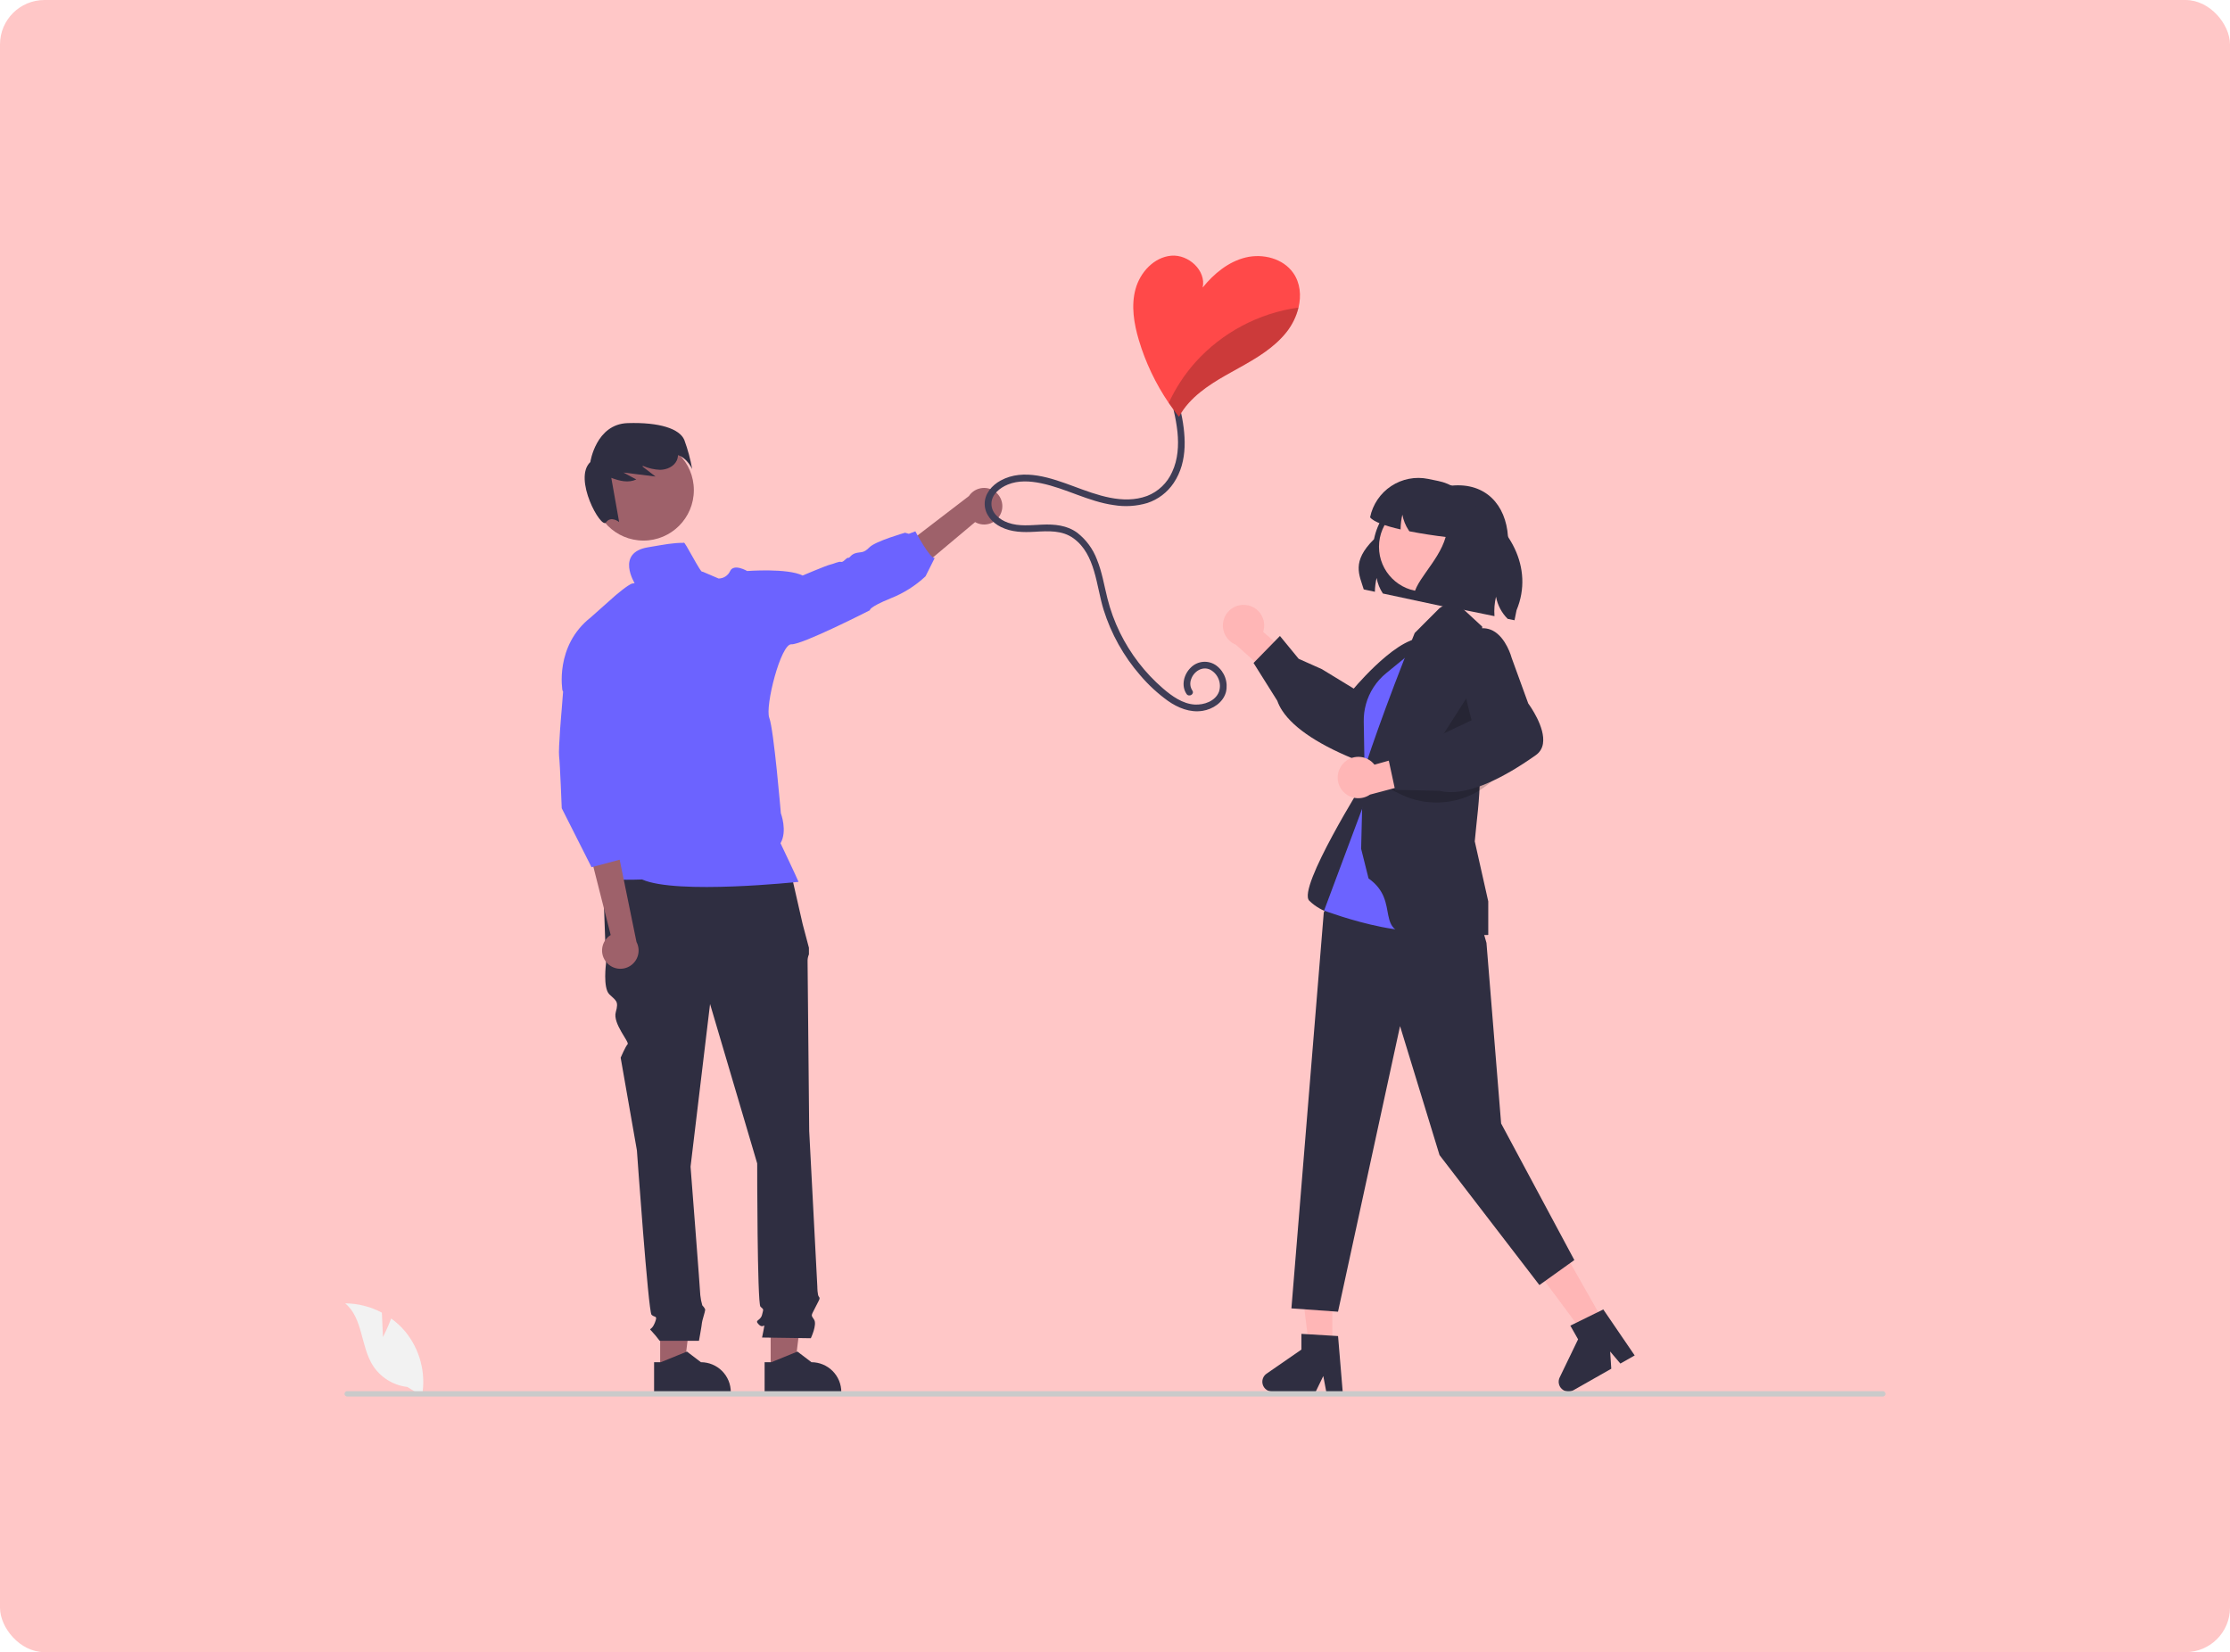 <svg width="602" height="446" viewBox="0 0 602 446" fill="none" xmlns="http://www.w3.org/2000/svg">
<rect width="602" height="446" rx="12" fill="#FE0000" fill-opacity="0.22"/>
<g clip-path="url(#clip0_1085_9565)">
<path d="M178.213 369.834L184.636 369.833L187.691 345.038L178.212 345.038L178.213 369.834Z" fill="#9E616A"/>
<path d="M176.575 367.735L178.382 367.735L185.44 364.862L189.222 367.734C191.36 367.734 193.411 368.584 194.922 370.097C196.434 371.61 197.283 373.662 197.283 375.802V376.064L176.575 376.065L176.575 367.735Z" fill="#2F2E41"/>
<path d="M208.05 369.834L214.472 369.833L217.527 345.038L208.048 345.038L208.05 369.834Z" fill="#9E616A"/>
<path d="M206.411 367.735L208.219 367.735L215.276 364.862L219.059 367.734C221.196 367.734 223.247 368.584 224.759 370.097C226.27 371.61 227.119 373.662 227.119 375.802V376.064L206.412 376.065L206.411 367.735Z" fill="#2F2E41"/>
<path d="M213.183 234.139L162.724 235.457L163.602 260.052C163.602 260.052 162.724 266.64 164.479 268.397C166.234 270.154 167.112 270.154 166.234 273.228C165.357 276.303 169.993 281.324 169.43 281.888C168.867 282.452 167.551 285.526 167.551 285.526L171.938 310.56C171.938 310.56 175.01 354.041 175.887 354.92C176.765 355.798 177.642 354.92 176.765 357.116C175.887 359.312 175.01 358.433 175.887 359.312C176.665 360.151 177.397 361.03 178.081 361.947H188.689C188.689 361.947 189.489 357.555 189.489 357.116C189.489 356.677 190.367 354.041 190.367 353.602C190.367 353.163 189.591 352.387 189.591 352.387C189.323 351.494 189.142 350.577 189.051 349.649C189.051 348.771 186.418 314.952 186.418 314.952L191.683 271.032L204.408 314.074C204.408 314.074 204.408 351.845 205.285 352.724C206.163 353.602 206.163 353.163 205.724 354.92C205.285 356.677 203.53 356.237 204.846 357.555C206.163 358.873 206.601 356.677 206.163 358.873L205.724 361.069L218.887 361.257C218.887 361.257 220.642 357.555 219.765 356.237C218.887 354.92 218.94 355.279 220.01 353.123C221.081 350.967 221.52 350.528 221.081 350.089C220.642 349.649 220.642 347.313 220.642 347.313L218.448 305.29C218.448 305.29 218.01 260.931 218.01 259.613C217.976 258.935 218.101 258.259 218.374 257.637V255.849L216.693 249.511L213.183 234.139Z" fill="#2F2E41"/>
<path d="M270.287 138.348C270.045 139.023 269.657 139.636 269.152 140.145C268.648 140.654 268.037 141.045 267.365 141.292C266.693 141.539 265.974 141.636 265.26 141.575C264.547 141.514 263.855 141.297 263.234 140.94L241.331 159.308L240.141 150.329L261.564 133.914C262.233 132.909 263.247 132.186 264.413 131.879C265.58 131.573 266.818 131.706 267.893 132.253C268.968 132.799 269.806 133.722 270.247 134.845C270.688 135.969 270.703 137.215 270.287 138.348Z" fill="#9E616A"/>
<path d="M173.706 145.929C181.219 145.929 187.308 139.833 187.308 132.314C187.308 124.794 181.219 118.699 173.706 118.699C166.194 118.699 160.104 124.794 160.104 132.314C160.104 139.833 166.194 145.929 173.706 145.929Z" fill="#9E616A"/>
<path d="M184.733 118.764C183.467 115.743 178.04 113.949 169.453 114.219C160.865 114.489 159.361 124.74 159.361 124.74C154.632 129.153 162.268 142.931 163.593 141.031C164.918 139.131 167.142 140.927 167.142 140.927L165.022 128.992C167.261 129.854 169.668 130.433 171.774 129.428L168.285 127.561C171.177 127.921 174.068 128.281 176.959 128.642L173.382 125.887C173.469 125.858 173.556 125.828 173.642 125.799C175.077 126.418 176.613 126.767 178.174 126.829C179.998 126.816 181.936 125.96 182.7 124.302C182.904 123.847 183.014 123.356 183.024 122.858C185.539 123.675 186.859 126.623 186.859 126.623C186.382 123.946 185.67 121.316 184.733 118.764Z" fill="#2F2E41"/>
<path d="M184.594 146.538C181.556 146.538 179.6 146.958 174.874 147.754C166.15 149.226 171.375 157.523 171.375 157.523C171.375 157.523 171.769 157.322 170.7 157.523C169.631 157.724 165.986 160.88 165.986 160.88L159.467 166.675C149.644 174.392 151.843 186.432 151.843 186.432L166.168 200.863L159.893 229.814C159.893 229.814 162.56 234.114 161.181 236.041C159.801 237.969 173.331 237.416 173.331 237.416C182.668 241.581 215.565 238.06 215.565 238.06C215.109 236.868 210.705 227.631 210.705 227.631C212.618 224.323 210.796 219.543 210.796 219.543C210.796 219.543 208.894 196.934 207.679 193.809C206.464 190.683 210.79 173.747 213.633 173.93C216.476 174.112 234.841 164.735 234.841 164.735C234.841 164.735 234.379 163.999 240.442 161.518C243.925 160.149 247.117 158.133 249.853 155.577L252.343 150.597C251.147 151.059 247.107 143.433 247.107 143.433L245.345 144.106L244.324 143.81C244.324 143.81 236.36 146.079 234.732 147.733C233.104 149.387 232.557 148.925 231.087 149.295C229.616 149.666 229.434 150.7 228.972 150.585C228.511 150.469 227.691 151.868 227.047 151.685C226.403 151.503 225.024 152.239 224.106 152.421C223.189 152.604 216.67 155.364 216.67 155.364C212.637 153.321 201.701 154.148 201.701 154.148C201.701 154.148 198.123 152.038 197.109 154.148C196.836 154.748 196.397 155.257 195.845 155.615C195.293 155.974 194.65 156.168 193.992 156.173L189.63 154.306C189.377 155.232 184.619 145.578 184.594 146.538Z" fill="#6C63FF"/>
<path d="M163.769 259.848C163.293 259.312 162.939 258.679 162.734 257.992C162.528 257.305 162.476 256.581 162.58 255.872C162.685 255.163 162.943 254.485 163.337 253.886C163.732 253.288 164.252 252.783 164.862 252.407L158.683 228.09L167.132 231.331L171.827 254.294C172.389 255.362 172.541 256.599 172.252 257.771C171.964 258.943 171.256 259.969 170.263 260.654C169.269 261.338 168.06 261.634 166.863 261.486C165.666 261.337 164.565 260.754 163.769 259.848Z" fill="#9E616A"/>
<path d="M152.396 181.808L151.633 191.519C151.633 191.519 150.684 202.187 150.933 204.159C151.181 206.132 151.644 218.179 151.644 218.179L159.686 234.105L168.799 231.673L168.253 224.202L168.799 231.064L170.014 224.983L166.976 214.646L168.799 210.997L167.88 198.749L152.396 181.808Z" fill="#6C63FF"/>
<path d="M368.148 159.113L371.156 159.758C371.176 158.499 371.333 157.245 371.624 156.019C371.898 157.52 372.474 158.95 373.318 160.22L390.573 163.909L407.138 146.409C407.164 137.66 402.31 131.01 393.606 131.01C393.082 131.01 392.538 131.036 391.988 131.086C387.286 130.299 382.462 131.368 378.531 134.069C374.601 136.77 371.871 140.892 370.916 145.568C364.747 151.648 366.985 155.222 368.148 159.113Z" fill="#2F2E41"/>
<path d="M359.664 363.761H353.406L350.428 339.596H359.665L359.664 363.761Z" fill="#FFB6B6"/>
<path d="M362.464 375.657H358.023L357.23 371.46L355.2 375.657H343.421C342.856 375.657 342.306 375.477 341.852 375.142C341.397 374.807 341.061 374.335 340.893 373.796C340.725 373.256 340.734 372.677 340.918 372.143C341.102 371.608 341.452 371.147 341.916 370.826L351.323 364.323V360.08L361.217 360.671L362.464 375.657Z" fill="#2F2E41"/>
<path d="M432.99 356.942L427.546 360.033L413.043 340.487L421.077 335.924L432.99 356.942Z" fill="#FFB6B6"/>
<path d="M441.29 365.905L437.427 368.099L434.669 364.84L434.972 369.494L424.727 375.312C424.236 375.591 423.669 375.706 423.108 375.639C422.547 375.573 422.023 375.328 421.611 374.942C421.198 374.556 420.92 374.048 420.817 373.492C420.714 372.936 420.791 372.362 421.037 371.853L426.012 361.551L423.92 357.861L432.817 353.487L441.29 365.905Z" fill="#2F2E41"/>
<path d="M336.53 163.347C337.332 163.463 338.098 163.754 338.776 164.199C339.454 164.644 340.026 165.232 340.452 165.922C340.878 166.612 341.147 167.387 341.241 168.193C341.336 168.998 341.252 169.815 340.997 170.585L350.575 178.883L346.957 185.938L333.596 174.03C332.332 173.515 331.301 172.555 330.698 171.33C330.094 170.105 329.961 168.701 330.322 167.384C330.684 166.067 331.516 164.929 332.66 164.185C333.804 163.441 335.181 163.143 336.53 163.347Z" fill="#FFB6B6"/>
<path d="M344.809 189.172L338.403 178.971L345.525 171.682L350.584 177.844L356.85 180.642L365.45 185.887C367.16 183.872 380.337 168.72 386.216 173.083C386.922 173.564 387.516 174.193 387.956 174.926C388.396 175.659 388.672 176.479 388.765 177.329C389.181 181.385 385.549 185.512 385.411 185.664L377.644 196.152C377.403 196.811 374.833 203.602 370.822 205.429C370.253 205.702 369.633 205.854 369.002 205.874C368.371 205.895 367.742 205.784 367.156 205.549C356.529 201.402 349.369 196.725 346.174 191.881C345.609 191.038 345.15 190.128 344.809 189.172Z" fill="#2F2E41"/>
<path d="M368.511 210.463C368.511 210.463 350.108 239.806 353.442 243.143C356.777 246.48 361.965 247.357 361.965 247.357L373.447 232.464L368.511 210.463Z" fill="#2F2E41"/>
<path d="M384.783 170.389L376.109 176.262C372.078 178.992 369.046 182.963 367.473 187.574C365.9 192.184 365.872 197.182 367.393 201.81L369.834 209.24L384.783 170.389Z" fill="#2F2E41"/>
<path d="M400.12 250.485L401.279 254.528L405.236 303.28L425.004 340.158L415.569 346.904L388.612 311.825L377.95 276.994L361.206 354.099L348.626 353.2L357.363 246.295L373.942 216.204L400.12 250.485Z" fill="#2F2E41"/>
<path d="M386.258 171.866L374.186 181.741C371.537 183.909 369.629 186.849 368.729 190.154C368.32 191.654 368.126 193.205 368.152 194.76L368.511 216.204L357.443 245.813C357.443 245.813 387.45 257.16 391.451 247.148C395.452 237.136 386.258 171.866 386.258 171.866Z" fill="#6C63FF"/>
<path d="M369.446 237.136L367.445 229.126L367.934 209.197C367.973 208.039 374.139 190.016 381.911 170.872L388.596 164.18L392.201 161.833L400.135 169.163C400.135 169.163 399.126 189.228 399.452 209.77C399.543 215.453 398.545 222.09 398.119 227.124L401.764 243.337V252.362L401.527 252.41C401.29 252.458 397.637 252.345 382.647 252.345C370.227 252.345 378.495 243.53 369.446 237.136Z" fill="#2F2E41"/>
<path opacity="0.2" d="M396.771 187.058L398.595 198.443L386.257 203.537L396.771 187.058Z" fill="black"/>
<path d="M384.344 159.697C391.015 159.697 396.423 154.284 396.423 147.606C396.423 140.929 391.015 135.516 384.344 135.516C377.673 135.516 372.266 140.929 372.266 147.606C372.266 154.284 377.673 159.697 384.344 159.697Z" fill="#FFB6B6"/>
<path opacity="0.2" d="M404.583 208.951C401.368 212.677 397.008 215.228 392.187 216.203C387.366 217.179 382.359 216.523 377.951 214.339L375.322 213.037L404.583 208.951Z" fill="black"/>
<path d="M362.553 206.168C363.092 205.562 363.757 205.082 364.501 204.761C365.245 204.44 366.051 204.286 366.861 204.311C367.671 204.335 368.465 204.537 369.189 204.902C369.913 205.268 370.547 205.787 371.049 206.425L383.244 202.998L387.132 209.908L369.842 214.505C368.717 215.277 367.347 215.609 365.994 215.438C364.64 215.267 363.396 214.605 362.498 213.577C361.599 212.55 361.109 211.228 361.119 209.862C361.129 208.496 361.639 207.182 362.553 206.168Z" fill="#FFB6B6"/>
<path d="M388.644 213.485L376.61 213.214L374.459 203.248L382.383 202.418L388.169 198.726L397.28 194.433C396.543 191.895 391.173 172.538 398.05 170.031C398.841 169.707 399.692 169.558 400.546 169.595C401.399 169.631 402.235 169.852 402.995 170.242C406.606 172.131 408.044 177.438 408.095 177.638L412.558 189.905C412.974 190.469 417.219 196.359 416.532 200.715C416.446 201.341 416.231 201.942 415.9 202.481C415.569 203.019 415.131 203.483 414.612 203.843C405.299 210.434 397.453 213.837 391.655 213.837C390.641 213.844 389.63 213.726 388.644 213.485Z" fill="#2F2E41"/>
<path d="M369.86 139.653C370.827 140.911 374.158 142.025 378.115 142.923C378.109 142.841 378.108 142.759 378.108 142.677C378.128 141.417 378.285 140.163 378.576 138.938C378.85 140.439 379.426 141.868 380.27 143.138C380.333 143.233 380.396 143.328 380.466 143.423C383.86 144.094 387.45 144.613 390.263 144.961C388.329 151.932 380.915 157.652 381.717 161.891L403.441 166.332C403.307 164.57 403.448 162.799 403.858 161.081C404.273 163.348 405.372 165.434 407.005 167.059L408.851 167.439L409.401 164.725C414.167 153.267 407.524 141.538 396.64 135.471C394.7 132.559 391.686 130.534 388.259 129.84L385.548 129.283C383.837 128.933 382.075 128.923 380.361 129.255C378.647 129.586 377.015 130.253 375.558 131.216C374.102 132.178 372.849 133.419 371.871 134.867C370.893 136.314 370.21 137.941 369.86 139.653Z" fill="#2F2E41"/>
<path d="M103.382 360.943L103.09 354.356C100.039 352.724 96.636 351.862 93.177 351.844C97.938 355.741 97.343 363.251 100.571 368.491C101.59 370.118 102.962 371.494 104.585 372.517C106.207 373.541 108.039 374.186 109.945 374.404L113.929 376.846C114.476 373.795 114.355 370.662 113.576 367.663C112.796 364.663 111.377 361.868 109.414 359.471C108.3 358.137 107.022 356.948 105.611 355.934C104.657 358.452 103.382 360.943 103.382 360.943Z" fill="#F2F2F2"/>
<path d="M93.723 377H508.276C508.468 376.999 508.651 376.923 508.787 376.787C508.922 376.651 508.998 376.467 508.998 376.276C508.998 376.084 508.922 375.9 508.787 375.765C508.651 375.629 508.468 375.552 508.276 375.552H93.723C93.532 375.552 93.348 375.629 93.213 375.765C93.078 375.9 93.002 376.084 93.002 376.276C93.002 376.467 93.078 376.651 93.213 376.787C93.348 376.923 93.532 376.999 93.723 377Z" fill="#CACACA"/>
<path d="M318.617 110.384C320.12 116.994 320.835 124.487 316.826 130.403C315.122 132.94 312.621 134.836 309.719 135.791C306.782 136.663 303.685 136.854 300.663 136.348C293.825 135.4 287.748 131.835 281.024 130.451C278.056 129.84 274.906 129.638 272.05 130.813C269.909 131.694 267.655 133.465 267.644 135.991C267.634 138.585 269.885 140.307 272.123 141.105C275.11 142.169 278.214 141.757 281.312 141.623C284.649 141.478 288.051 141.78 290.823 143.826C293.207 145.688 295.036 148.17 296.109 151C297.503 154.385 298.068 158.024 298.959 161.555C299.755 164.73 300.882 167.813 302.32 170.753C305.142 176.516 309.098 181.648 313.95 185.843C316.343 187.904 319.251 190.005 322.519 190.194C325.04 190.339 328.105 189.279 329.076 186.723C329.437 185.62 329.402 184.425 328.976 183.344C328.551 182.264 327.762 181.367 326.746 180.807C324.585 179.716 322.232 181.272 321.535 183.409C321.352 183.901 321.288 184.43 321.348 184.952C321.408 185.474 321.591 185.975 321.881 186.412C322.536 187.39 320.958 188.304 320.308 187.333C318.797 185.078 319.586 182.045 321.437 180.239C322.339 179.318 323.546 178.757 324.832 178.661C326.117 178.565 327.393 178.941 328.423 179.718C329.492 180.533 330.3 181.642 330.748 182.911C331.196 184.179 331.265 185.55 330.946 186.857C330.168 189.664 327.412 191.45 324.66 191.892C321.262 192.439 317.991 191.102 315.248 189.17C312.496 187.181 309.993 184.867 307.794 182.278C303.325 177.133 299.965 171.119 297.925 164.614C295.919 158.179 295.773 149.679 289.812 145.334C286.745 143.097 282.986 143.346 279.39 143.551C276.216 143.732 273.119 143.699 270.206 142.26C267.802 141.073 265.862 138.88 265.821 136.087C265.781 133.267 267.781 130.999 270.138 129.715C276.363 126.321 283.84 129.058 289.956 131.325C296.106 133.606 303.129 136.282 309.665 133.882C312.682 132.709 315.111 130.386 316.42 127.423C318.002 124.063 318.228 120.25 317.862 116.604C317.646 114.673 317.312 112.758 316.86 110.869C316.6 109.726 318.357 109.238 318.617 110.384Z" fill="#3F3D56"/>
<path d="M307.446 91.841C309.248 97.865 311.965 103.575 315.502 108.771C316.377 110.048 317.296 111.293 318.26 112.505C319.009 111.142 319.917 109.872 320.963 108.722C324.639 104.678 329.566 102.033 334.347 99.382C339.128 96.731 343.982 93.885 347.36 89.585C348.875 87.65 349.961 85.413 350.543 83.024C351.308 79.783 351.017 76.402 349.127 73.696C346.382 69.761 340.908 68.375 336.254 69.512C331.595 70.649 327.695 73.89 324.669 77.612C325.659 73.039 320.842 68.624 316.182 69.025C311.523 69.433 307.786 73.507 306.547 78.019C305.302 82.525 306.11 87.354 307.446 91.841Z" fill="#FF4949"/>
<g opacity="0.2">
<path d="M315.501 108.771C316.376 110.048 317.296 111.293 318.26 112.505C319.009 111.142 319.916 109.872 320.963 108.722C324.638 104.678 329.565 102.033 334.346 99.382C339.128 96.731 343.981 93.885 347.359 89.585C348.875 87.65 349.96 85.413 350.543 83.024C339.795 84.515 329.919 89.76 322.658 97.831C319.751 101.108 317.34 104.794 315.501 108.771Z" fill="black"/>
</g>
</g>
<defs>
<clipPath id="clip0_1085_9565">
<rect width="416" height="308" fill="white" transform="translate(93 69)"/>
</clipPath>
</defs>
</svg>
